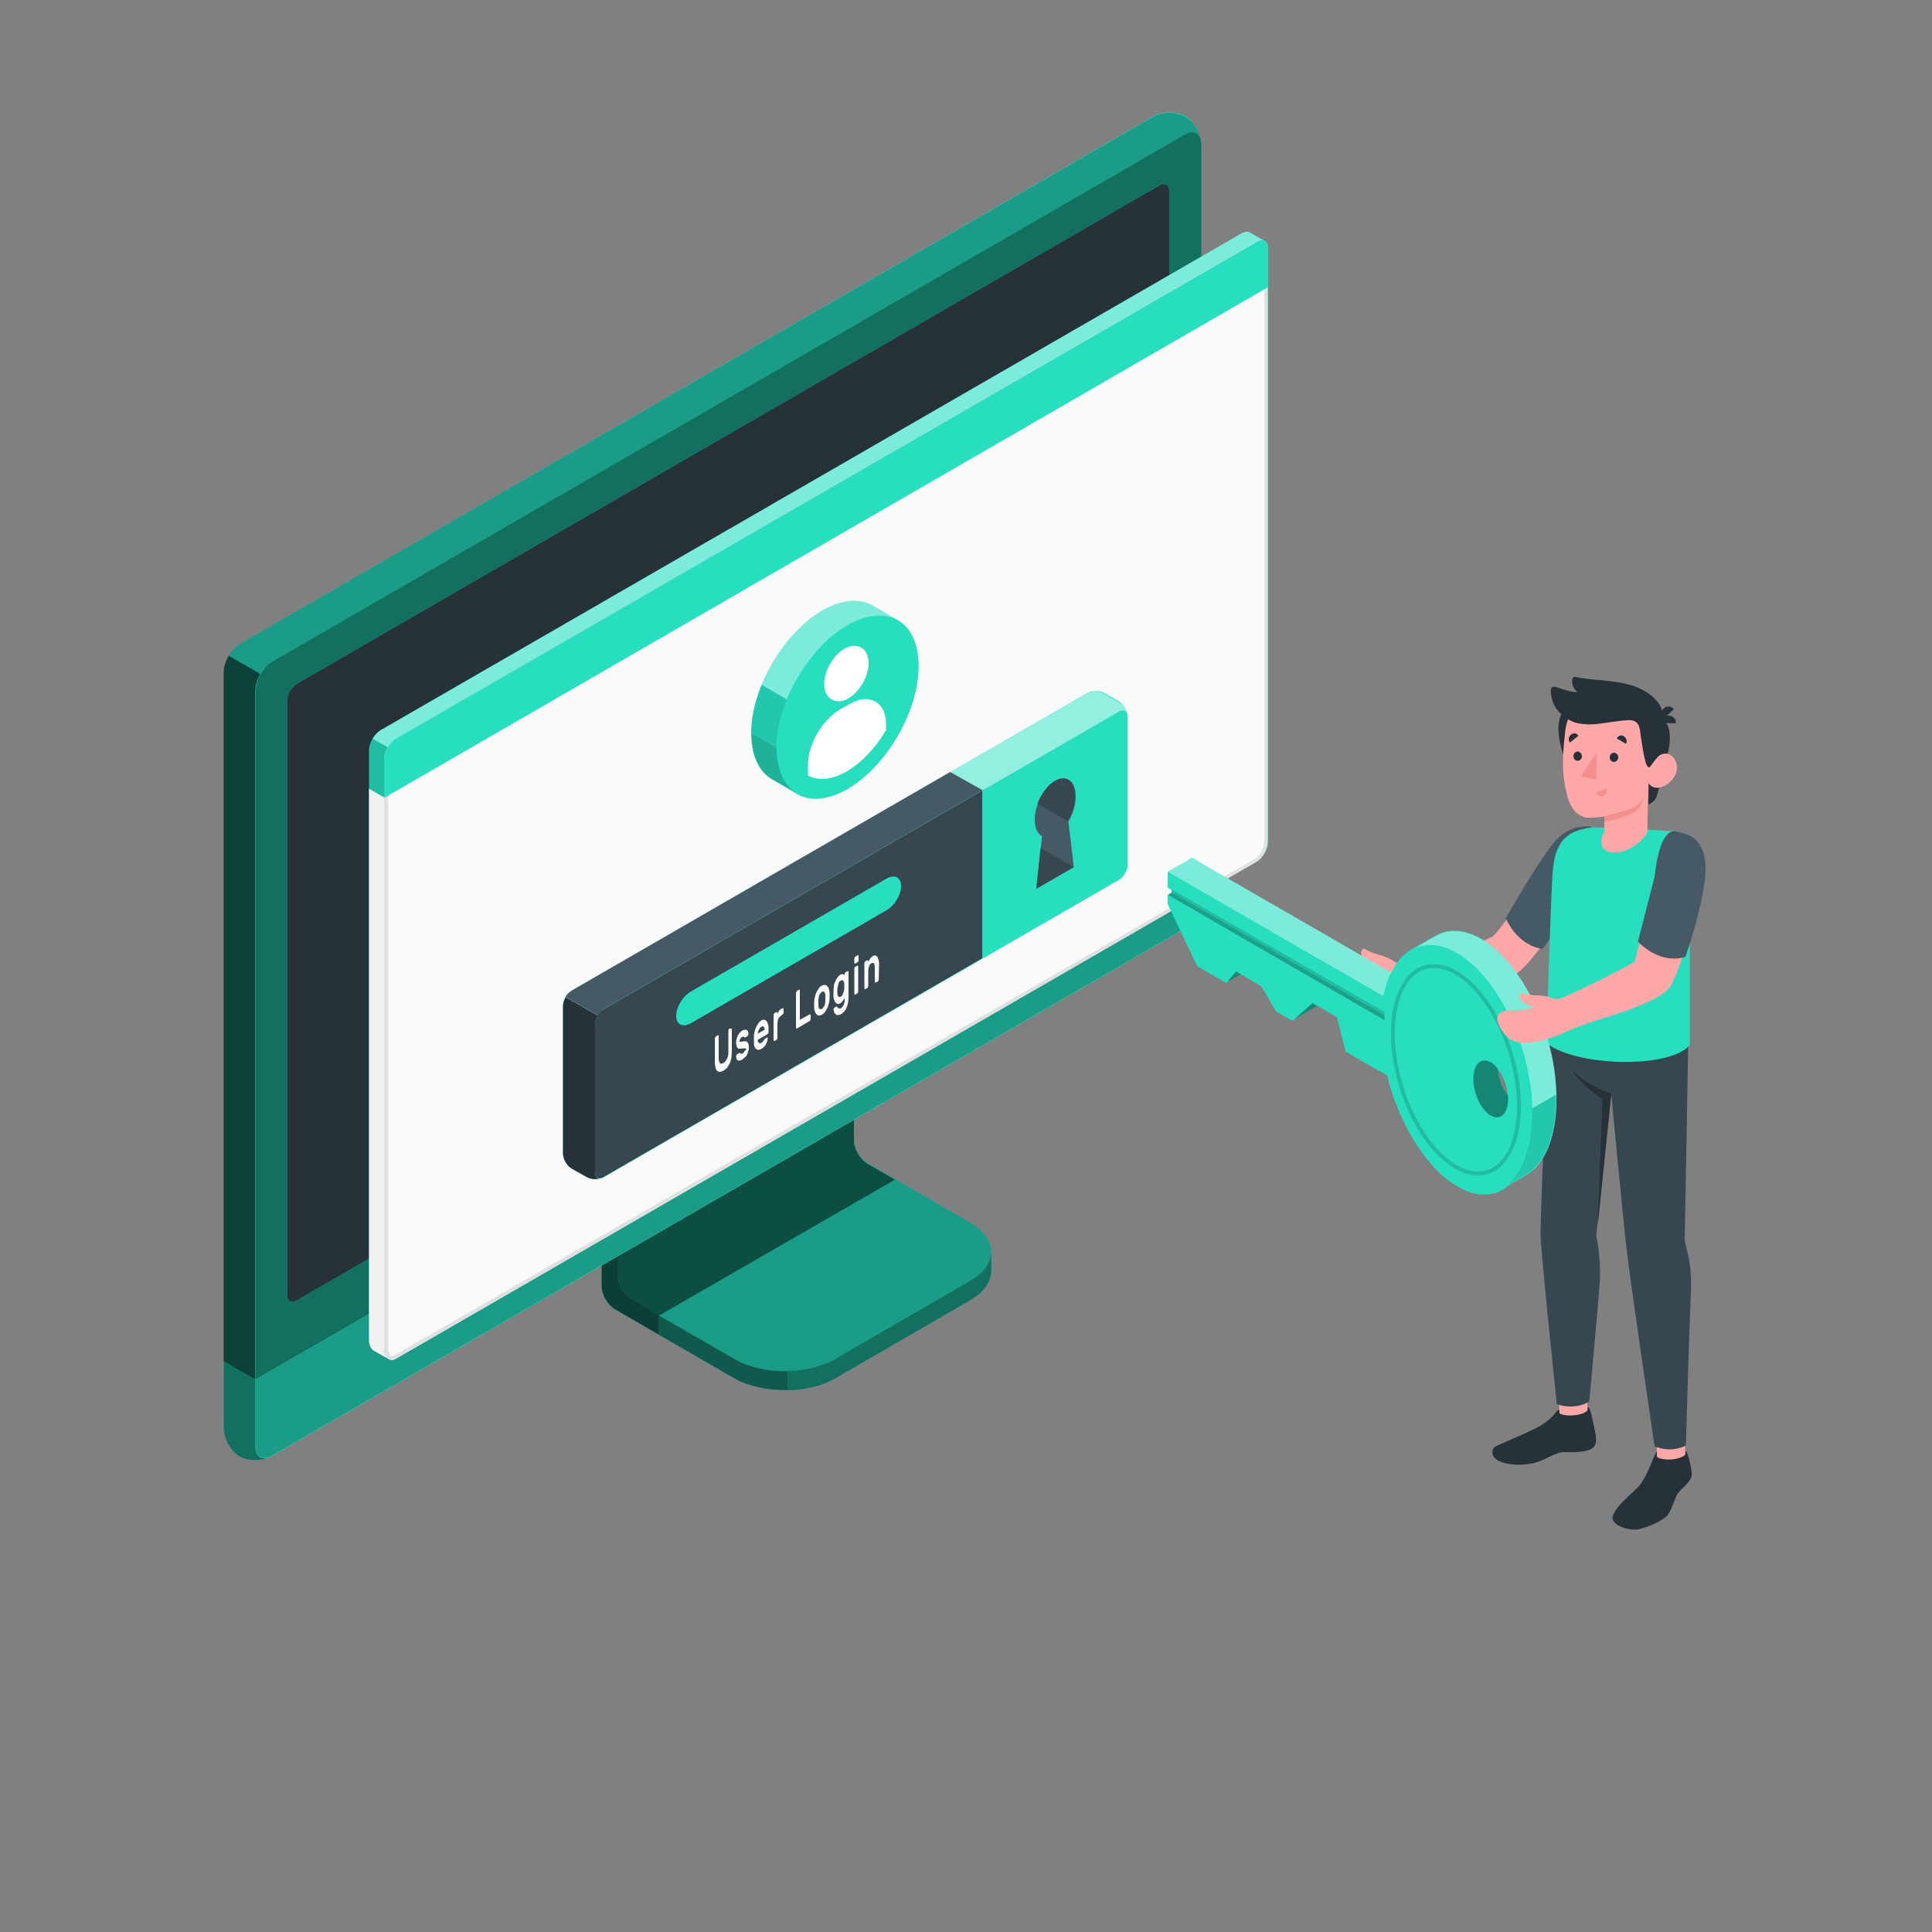 <?xml version="1.0" encoding="utf-8"?>
<!-- Generator: Adobe Illustrator 25.2.0, SVG Export Plug-In . SVG Version: 6.00 Build 0)  -->
<svg version="1.1" id="Layer_1" xmlns="http://www.w3.org/2000/svg" xmlns:xlink="http://www.w3.org/1999/xlink" x="0px" y="0px"
	 viewBox="0 0 500 500" style="enable-background:new 0 0 500 500;" xml:space="preserve">
<rect x="0" y="0" width="500" height="500" fill="#808080" stroke="none"/>
<style type="text/css">
	.st0{fill:#27DEBF;}
	.st1{opacity:0.6;}
	.st2{opacity:0.3;enable-background:new    ;}
	.st3{opacity:0.5;enable-background:new    ;}
	.st4{fill:#263238;}
	.st5{opacity:0.7;enable-background:new    ;}
	.st6{fill:#FAFAFA;}
	.st7{fill:#E0E0E0;}
	.st8{fill:#F0F0F0;}
	.st9{opacity:0.4;}
	.st10{fill:#FFFFFF;}
	.st11{opacity:0.15;enable-background:new    ;}
	.st12{opacity:0.5;fill:#FFFFFF;enable-background:new    ;}
	.st13{fill:#455A64;}
	.st14{fill:#37474F;}
	.st15{opacity:0.4;fill:#FFFFFF;enable-background:new    ;}
	.st16{opacity:0.2;enable-background:new    ;}
	.st17{opacity:0.1;enable-background:new    ;}
	.st18{fill:#FFA8A7;}
	.st19{fill:#F28F8F;}
	.st20{opacity:0.4;enable-background:new    ;}
	.st21{opacity:0.15;fill:none;stroke:#000000;stroke-width:1;stroke-miterlimit:10;enable-background:new    ;}
</style>
<g id="Device">
	<g id="Device_1_">
		<g id="XMLID_1341_">
			<g id="XMLID_1346_">
				<path id="XMLID_1347_" class="st0" d="M216.2,356.6l34.9-20.2c3.6-2.1,5.4-4.8,5.4-7.5s0-4.9,0-4.9l-36.3-20.4
					c-1.9-1.1-3.5-3.8-3.5-6v-43.1l-61,35.3v43.1c0,2.2,1.6,4.9,3.5,6l30.8,17.8C197.3,360.8,209,360.8,216.2,356.6z"/>
			</g>
			<g id="XMLID_1608_" class="st1">
				<path id="XMLID_1609_" d="M216.2,356.6l34.9-20.2c3.6-2.1,5.4-4.8,5.4-7.5s0-4.9,0-4.9l-36.3-20.4c-1.9-1.1-3.5-3.8-3.5-6v-43.1
					l-61,35.3v43.1c0,2.2,1.6,4.9,3.5,6l30.8,17.8C197.3,360.8,209,360.8,216.2,356.6z"/>
			</g>
			<path id="XMLID_1345_" class="st2" d="M170.4,340.5v4.8l-11.2-6.5c-1.9-1.1-3.5-3.8-3.5-6v-43.1l11.6-6.7c0.2,3,0.5,6,0.7,9
				l-8.1,4.7v33.6c0,2.2,1.6,4.9,3.5,6L170.4,340.5z"/>
			<path id="XMLID_1344_" class="st0" d="M160,330.4c0,2.2,1.6,4.9,3.5,6l26.6,15.3c7.2,4.2,18.9,4.2,26.1,0l34.9-20.2
				c7.2-4.2,7.2-10.9,0-15.1l-26.6-15.4c-1.9-1.1-3.5-3.8-3.5-6v-33.7l-61,35.3L160,330.4L160,330.4z"/>
			<path id="XMLID_1607_" class="st2" d="M160,330.4c0,2.2,1.6,4.9,3.5,6l26.6,15.3c7.2,4.2,18.9,4.2,26.1,0l34.9-20.2
				c7.2-4.2,7.2-10.9,0-15.1l-26.6-15.4c-1.9-1.1-3.5-3.8-3.5-6v-33.7l-61,35.3L160,330.4L160,330.4z"/>
			<path id="XMLID_1343_" class="st3" d="M231.6,305.3L231.6,305.3l-7.1-4.1c-1.9-1.1-3.5-3.8-3.5-6v-33.7l-61,35.3v33.7
				c0,2.2,1.6,4.9,3.5,6l7,4L231.6,305.3z"/>
			<path id="XMLID_1342_" class="st0" d="M256.5,324.1c0,0,0,2.1,0,4.9c0,2.7-1.8,5.4-5.4,7.5l-34.9,20.2c-3.4,2-7.9,3-12.4,3.1
				v-4.8c4.5-0.1,9-1.1,12.4-3.1l34.9-20.2C254.7,329.5,256.5,326.8,256.5,324.1z"/>
			<path id="XMLID_1610_" class="st3" d="M256.5,324.1c0,0,0,2.1,0,4.9c0,2.7-1.8,5.4-5.4,7.5l-34.9,20.2c-3.4,2-7.9,3-12.4,3.1
				v-4.8c4.5-0.1,9-1.1,12.4-3.1l34.9-20.2C254.7,329.5,256.5,326.8,256.5,324.1z"/>
		</g>
		<path id="XMLID_1340_" class="st0" d="M62,372.3c2.3,1.3,6,1.2,8.4-0.2c30-17.3,206-118.9,236-136.3c2.4-1.4,4.4-4.8,4.4-7.5V37.4
			c0-2.8-1.8-6.1-4.1-7.4s-6-1.2-8.4,0.2l-236,136.3c-2.4,1.4-4.3,4.8-4.3,7.5v190.9C58,367.7,59.8,371,62,372.3z"/>
		<path id="XMLID_1339_" class="st0" d="M70.5,372.1l236-136.3c2.4-1.4,4.4-4.8,4.4-7.5V37.4c0-2.8-2-3.9-4.4-2.5l-236,136.3
			c-2.4,1.4-4.3,4.8-4.3,7.5v190.9C66.1,372.4,68.1,373.5,70.5,372.1z"/>
		<path id="XMLID_1338_" class="st3" d="M70.5,372.1l236-136.3c2.4-1.4,4.4-4.8,4.4-7.5V37.4c0-2.8-2-3.9-4.4-2.5l-236,136.3
			c-2.4,1.4-4.3,4.8-4.3,7.5v190.9C66.1,372.4,68.1,373.5,70.5,372.1z"/>
		<path id="XMLID_1337_" class="st0" d="M69.8,377.1c-2.4,1.1-5.7,1-7.8-0.2c-2.3-1.3-4.1-4.6-4.1-7.4v-17.4l8.2,4.7v17.4
			C66.1,376.8,67.7,377.9,69.8,377.1z"/>
		<path id="XMLID_1606_" class="st3" d="M69.8,377.1c-2.4,1.1-5.7,1-7.8-0.2c-2.3-1.3-4.1-4.6-4.1-7.4v-17.4l8.2,4.7v17.4
			C66.1,376.8,67.7,377.9,69.8,377.1z"/>
		<path id="XMLID_1336_" class="st0" d="M66.1,356.9l0,17.4c0,2.8,1.9,3.9,4.3,2.5l236-136.3c2.4-1.4,4.4-4.8,4.4-7.5v-17.4
			L66.1,356.9z"/>
		<path id="XMLID_1335_" class="st2" d="M66.1,356.8v17.4c0,2.8,1.9,3.9,4.3,2.5l236-136.3c2.4-1.4,4.4-4.8,4.4-7.5v-17.4
			L66.1,356.8z"/>
		<path id="XMLID_1334_" class="st0" d="M74.3,335V181.4c0-1.7,1.2-3.7,2.6-4.5L300,48c1.4-0.8,2.6-0.2,2.6,1.5l0,153.7
			c0,1.7-1.2,3.7-2.6,4.5L76.9,336.5C75.4,337.4,74.3,336.7,74.3,335z"/>
		<path id="XMLID_1333_" class="st4" d="M74.3,335V181.4c0-1.7,1.2-3.7,2.6-4.5L300,48c1.4-0.8,2.6-0.2,2.6,1.5l0,153.7
			c0,1.7-1.2,3.7-2.6,4.5L76.9,336.5C75.4,337.4,74.3,336.7,74.3,335z"/>
		<path id="XMLID_1332_" class="st0" d="M188.4,291.7c-2.3,1.3-4.1,4.5-4.1,7.1c0,2.6,1.8,3.7,4.1,2.4c2.3-1.3,4.1-4.5,4.1-7.1
			C192.5,291.5,190.7,290.4,188.4,291.7z"/>
		<path id="XMLID_1331_" class="st5" d="M67.4,174.4c-0.8,1.4-1.3,2.9-1.3,4.3v178.2l-8.2-4.7V174c0-1.4,0.5-2.9,1.3-4.3L67.4,174.4
			z"/>
		<path id="XMLID_1544_" class="st2" d="M310.8,36.7c-0.3-2.2-2.1-3-4.3-1.8l-236,136.3c-1.2,0.7-2.3,1.9-3.1,3.2l-8.2-4.7
			c0.8-1.4,1.9-2.5,3.1-3.2l236-136.2c2.4-1.4,6.2-1.5,8.4-0.1C308.8,31.2,310.5,34.1,310.8,36.7z"/>
	</g>
</g>
<g id="Window_1_">
	<g id="Window">
		<g id="Window_2_">
			<g id="Window_3_">
				<g id="XMLID_1920_">
					<path class="st0" d="M323.5,60.2c-0.6-0.3-1.3-0.3-2.2,0.2L98.6,188.9c-1.7,1-3.1,3.3-3.1,5.3v152.7c0,1.2,0.5,2.2,1.3,2.6
						c0.5,0.3,3.1,1.8,3.9,2.2c0.5,0.3,1.1,0.3,1.8-0.1l222.7-128.6c1.7-1,3-3.3,3-5.3V64.3c0-1-0.4-1.7-0.9-2
						C326.7,62,324,60.5,323.5,60.2z"/>
				</g>
				<g id="XMLID_1917_">
					<g id="XMLID_1919_">
						<path class="st6" d="M101.5,351.5c-0.8,0-1.5-1-1.5-2.3V196.4c0-1.8,1.3-4,2.8-4.8L325.4,63c0.4-0.2,0.8-0.3,1.1-0.3
							c0.7,0,1.2,0.6,1.2,1.7v153.5c0,1.8-1.3,4-2.8,4.8L102.2,351.3C102,351.4,101.7,351.5,101.5,351.5z"/>
						<path class="st7" d="M326.5,63.2L326.5,63.2c0.6,0,0.7,0.7,0.7,1.2v153.5c0,1.6-1.2,3.6-2.5,4.4L102,350.8
							c-0.2,0.1-0.4,0.2-0.5,0.2c-0.6,0-1-0.9-1-1.8V196.4c0-1.6,1.2-3.6,2.6-4.4L325.7,63.4C326.1,63.2,326.4,63.2,326.5,63.2
							 M326.5,62.2c-0.4,0-0.9,0.1-1.4,0.4L102.5,191.2c-1.7,1-3.1,3.3-3.1,5.3v152.7c0,1.5,0.8,2.8,2,2.8c0.3,0,0.7-0.1,1-0.3
							l222.7-128.6c1.7-1,3-3.3,3-5.3V64.3C328.2,63,327.5,62.2,326.5,62.2L326.5,62.2z"/>
					</g>
					<path id="XMLID_1918_" class="st8" d="M96.8,349.6c0.3,0.2,2.7,1.5,3.7,2.1c-0.7-0.5-1.1-1.4-1.1-2.6V206.4l-3.9-2.3V347
						C95.5,348.1,96.1,349.2,96.8,349.6z"/>
				</g>
				<g id="XMLID_1913_">
					<path id="XMLID_1916_" class="st0" d="M328.2,64.3c0-1.9-1.4-2.7-3-1.7L102.5,191.2c-1.7,1-3.1,3.3-3.1,5.3v10L328.2,74.3V64.3
						z"/>
					<g id="XMLID_1915_" class="st9">
						<path class="st10" d="M325.2,62.6L102.5,191.1c-0.8,0.5-1.6,1.3-2.2,2.3l-3.9-2.2c0.6-0.9,1.3-1.8,2.1-2.2L321.3,60.4
							c0.9-0.5,1.6-0.5,2.2-0.2c0.5,0.3,3.1,1.8,3.7,2.1C326.7,62,326,62.1,325.2,62.6z"/>
					</g>
					<path id="XMLID_1914_" class="st11" d="M95.5,204.1v-9.9c0-1,0.4-2.1,0.9-3.1l3.9,2.2c-0.6,1-0.9,2-0.9,3v10L95.5,204.1z"/>
				</g>
			</g>
		</g>
		<g id="XMLID_985_">
			<g id="XMLID_639_">
				<path id="XMLID_645_" class="st0" d="M281.3,179.4l-133.4,77c-1.2,0.7-2.2,2.4-2.2,3.9v38.2c0,1.4,1,3.1,2.2,3.9l3.9,2.2
					c1.2,0.7,3.2,0.7,4.4,0l133.4-77c1.2-0.7,2.2-2.4,2.2-3.9l0-38.3c0-1.4-1-3.1-2.2-3.9l-3.9-2.2
					C284.5,178.7,282.5,178.7,281.3,179.4z"/>
				<path id="XMLID_717_" class="st12" d="M291.8,185.1c-0.1-1.1-1.1-1.6-2.2-0.9l-133.4,77c-0.6,0.4-1.2,1-1.6,1.7l-8.4-4.8
					c0.4-0.7,1-1.3,1.6-1.6l133.4-77c1.2-0.7,3.2-0.7,4.5,0l3.9,2.2C290.7,182.3,291.7,183.8,291.8,185.1z"/>
				<path id="XMLID_730_" class="st4" d="M155.9,304.8c-1.2,0.5-3,0.5-4.1-0.2l-3.9-2.2c-1.2-0.7-2.2-2.4-2.2-3.9v-38.2
					c0-0.7,0.3-1.5,0.7-2.2l8.4,4.8c-0.4,0.7-0.7,1.5-0.7,2.2v38.2C154,304.6,154.8,305.2,155.9,304.8z"/>
				<path id="XMLID_644_" class="st0" d="M156.2,261.2l133.4-77c1.2-0.7,2.2-0.1,2.2,1.3l0,38.3c0,1.4-1,3.1-2.2,3.9l-133.4,77
					c-1.2,0.7-2.2,0.1-2.2-1.3v-38.2C154,263.7,155,261.9,156.2,261.2z"/>
				<path id="XMLID_647_" class="st13" d="M245.9,199.8l-98,56.6c-0.6,0.4-1.2,1-1.6,1.6l8.4,4.8c0.4-0.7,1-1.3,1.6-1.7l98-56.6
					L245.9,199.8z"/>
				<path id="XMLID_652_" class="st14" d="M254.2,204.6l-98,56.6c-1.2,0.7-2.2,2.4-2.2,3.9v38.2c0,1.4,1,2,2.2,1.3l98-56.6V204.6z"
					/>
			</g>
			<g id="XMLID_640_">
				<path id="XMLID_1663_" class="st0" d="M178.8,256.6l50.6-29.2c2.1-1.2,3.8-0.4,3.8,1.9s-1.7,5.1-3.8,6.3l-50.6,29.2
					c-2.1,1.2-3.8,0.4-3.8-1.9C175,260.6,176.7,257.8,178.8,256.6z"/>
			</g>
			<g id="XMLID_646_">
				<path id="XMLID_986_" class="st6" d="M189.2,266.2c0.1,0,0.1,0,0.1,0s0.1,0.1,0.1,0.2v5.7c0,0.6-0.1,1.1-0.1,1.6
					c-0.1,0.5-0.2,1-0.4,1.4s-0.4,0.8-0.7,1.2c-0.3,0.3-0.6,0.6-1,0.8c-0.4,0.2-0.7,0.3-1,0.3c-0.3,0-0.5-0.1-0.7-0.4
					c-0.2-0.2-0.3-0.5-0.4-1s-0.1-0.9-0.1-1.5v-5.7c0-0.1,0-0.2,0.1-0.3c0-0.1,0.1-0.2,0.1-0.2l0.6-0.4c0.1,0,0.1,0,0.1,0
					c0,0,0.1,0.1,0.1,0.2v5.6c0,0.4,0,0.7,0.1,0.9c0.1,0.2,0.1,0.4,0.2,0.5s0.2,0.2,0.4,0.2c0.1,0,0.3-0.1,0.5-0.2s0.3-0.2,0.5-0.4
					c0.1-0.2,0.3-0.4,0.4-0.6s0.2-0.5,0.3-0.8s0.1-0.6,0.1-1v-5.6c0-0.1,0-0.2,0.1-0.3c0-0.1,0.1-0.2,0.1-0.2L189.2,266.2z"/>
				<path id="XMLID_988_" class="st6" d="M193.1,271.6c0-0.1,0-0.2-0.1-0.2c0,0-0.1-0.1-0.2-0.1s-0.2,0-0.4,0s-0.3,0.1-0.6,0.1
					c-0.2,0-0.4,0-0.6,0c-0.1,0-0.3-0.1-0.4-0.3c-0.1-0.1-0.1-0.3-0.2-0.5c0-0.2-0.1-0.5-0.1-0.7s0-0.6,0.1-0.9s0.2-0.6,0.3-0.9
					c0.1-0.3,0.3-0.5,0.5-0.8c0.2-0.2,0.4-0.4,0.7-0.6c0.3-0.1,0.5-0.2,0.7-0.2c0.2,0,0.4,0,0.5,0.1s0.3,0.2,0.3,0.4
					c0.1,0.2,0.1,0.4,0.1,0.6c0,0.1,0,0.2-0.1,0.3s-0.1,0.2-0.1,0.2l-0.6,0.4c-0.1,0-0.1,0-0.2,0c0,0-0.1-0.1-0.1-0.1
					s-0.1-0.1-0.2-0.1c-0.1,0-0.2,0-0.4,0.1s-0.3,0.2-0.4,0.4c-0.1,0.1-0.2,0.3-0.2,0.5c0,0.1,0,0.2,0,0.2c0,0,0.1,0.1,0.2,0.1
					s0.2,0,0.3,0c0.1,0,0.3-0.1,0.6-0.1c0.5-0.1,0.8,0,1,0.3c0.2,0.3,0.3,0.7,0.3,1.2c0,0.3,0,0.6-0.1,0.9s-0.2,0.6-0.3,0.9
					s-0.3,0.6-0.6,0.8s-0.5,0.5-0.7,0.6c-0.3,0.2-0.5,0.2-0.7,0.3c-0.2,0-0.4,0-0.5-0.1c-0.1-0.1-0.3-0.2-0.3-0.4s-0.1-0.4-0.1-0.6
					c0-0.1,0-0.2,0.1-0.3c0-0.1,0.1-0.2,0.1-0.2l0.6-0.4c0.1,0,0.1,0,0.2,0c0,0,0.1,0.1,0.1,0.1s0.1,0.1,0.2,0.1
					c0.1,0,0.2,0,0.4-0.1c0.1,0,0.2-0.1,0.2-0.2s0.2-0.1,0.2-0.2c0.1-0.1,0.1-0.2,0.2-0.3C193.1,271.8,193.1,271.7,193.1,271.6z"/>
				<path id="XMLID_990_" class="st6" d="M195.1,268.9c0-0.5,0-1,0.1-1.5c0.1-0.5,0.2-1,0.4-1.4c0.2-0.4,0.4-0.8,0.6-1.1
					s0.5-0.6,0.8-0.8s0.6-0.2,0.8-0.2c0.2,0,0.4,0.2,0.6,0.4c0.2,0.2,0.3,0.5,0.4,0.9s0.1,0.8,0.1,1.3v0.6c0,0.1,0,0.2-0.1,0.3
					c0,0.1-0.1,0.2-0.1,0.2l-2.6,1.5c0,0.2,0,0.4,0.1,0.5c0.1,0.1,0.1,0.2,0.2,0.3c0.1,0.1,0.2,0.1,0.3,0.1s0.2,0,0.3-0.1
					c0.2-0.1,0.3-0.2,0.4-0.3c0.1-0.1,0.2-0.2,0.3-0.4c0.1-0.1,0.1-0.2,0.1-0.2c0,0,0.1-0.1,0.1-0.1l0.6-0.4c0.1,0,0.1,0,0.1,0
					s0.1,0.1,0.1,0.2c0,0.1-0.1,0.3-0.1,0.6c-0.1,0.3-0.2,0.5-0.3,0.8s-0.3,0.6-0.6,0.8c-0.2,0.3-0.5,0.5-0.8,0.6
					c-0.3,0.2-0.6,0.2-0.8,0.2c-0.2,0-0.4-0.2-0.6-0.4c-0.2-0.2-0.3-0.6-0.4-1C195.2,269.9,195.1,269.5,195.1,268.9z M197.1,265.7
					c-0.1,0.1-0.3,0.2-0.4,0.3c-0.1,0.1-0.2,0.3-0.3,0.5c-0.1,0.2-0.1,0.3-0.2,0.5c0,0.2-0.1,0.3-0.1,0.5l1.8-1c0-0.1,0-0.3-0.1-0.4
					c0-0.1-0.1-0.3-0.1-0.3c-0.1-0.1-0.1-0.1-0.3-0.2C197.4,265.6,197.2,265.6,197.1,265.7z"/>
				<path id="XMLID_1008_" class="st6" d="M202.1,262.9c-0.3,0.2-0.5,0.4-0.7,0.8c-0.1,0.3-0.2,0.8-0.2,1.3v3.6c0,0.1,0,0.2-0.1,0.3
					c0,0.1-0.1,0.2-0.1,0.2l-0.6,0.3c-0.1,0-0.1,0-0.1,0s-0.1-0.1-0.1-0.2v-6.5c0-0.1,0-0.2,0.1-0.3c0-0.1,0.1-0.2,0.1-0.2l0.6-0.3
					c0.1,0,0.1,0,0.1,0c0,0,0.1,0.1,0.1,0.2v0.3c0.1-0.3,0.3-0.6,0.4-0.8c0.1-0.2,0.4-0.4,0.6-0.5l0.4-0.2c0.1,0,0.1,0,0.1,0
					s0.1,0.1,0.1,0.2v0.9c0,0.1,0,0.2-0.1,0.3c0,0.1-0.1,0.2-0.1,0.2L202.1,262.9z"/>
				<path id="XMLID_1013_" class="st6" d="M209.6,262.5c0.1,0,0.1,0,0.1,0s0.1,0.1,0.1,0.2v1c0,0.1,0,0.2-0.1,0.3
					c0,0.1-0.1,0.2-0.1,0.2l-3.4,2c-0.1,0-0.1,0-0.1,0s-0.1-0.1-0.1-0.2v-9c0-0.1,0-0.2,0.1-0.3c0-0.1,0.1-0.2,0.1-0.2l0.6-0.4
					c0.1,0,0.1,0,0.1,0s0.1,0.1,0.1,0.2v7.6L209.6,262.5z"/>
				<path id="XMLID_1017_" class="st6" d="M212.7,255.1c0.3-0.2,0.6-0.2,0.8-0.2c0.2,0,0.4,0.1,0.6,0.3c0.2,0.2,0.3,0.4,0.4,0.7
					c0.1,0.3,0.2,0.7,0.2,1.1c0,0.1,0,0.2,0,0.3c0,0.1,0,0.3,0,0.4s0,0.3,0,0.4s0,0.2,0,0.3c0,0.4-0.1,0.9-0.2,1.3
					c-0.1,0.4-0.2,0.8-0.4,1.2c-0.2,0.4-0.4,0.7-0.6,1c-0.2,0.3-0.5,0.5-0.8,0.7s-0.6,0.2-0.8,0.2c-0.2,0-0.4-0.1-0.6-0.3
					c-0.2-0.2-0.3-0.4-0.4-0.7c-0.1-0.3-0.2-0.7-0.2-1.1c0-0.1,0-0.2,0-0.3c0-0.1,0-0.3,0-0.4s0-0.3,0-0.4s0-0.2,0-0.3
					c0-0.4,0.1-0.9,0.2-1.3c0.1-0.4,0.2-0.8,0.4-1.2s0.4-0.7,0.6-1C212.1,255.4,212.4,255.2,212.7,255.1z M213.6,257.6
					c0-0.3-0.1-0.5-0.1-0.6c-0.1-0.1-0.1-0.3-0.2-0.3s-0.2-0.1-0.3-0.1c-0.1,0-0.2,0.1-0.3,0.1s-0.2,0.1-0.3,0.3
					c-0.1,0.1-0.2,0.2-0.3,0.4c-0.1,0.2-0.2,0.4-0.2,0.6s-0.1,0.5-0.1,0.8c0,0.1,0,0.2,0,0.3c0,0.1,0,0.2,0,0.4s0,0.2,0,0.4
					c0,0.1,0,0.2,0,0.3c0,0.3,0.1,0.5,0.1,0.6s0.1,0.3,0.2,0.3s0.2,0.1,0.3,0.1c0.1,0,0.2-0.1,0.3-0.1s0.2-0.1,0.3-0.3
					c0.1-0.1,0.2-0.2,0.3-0.4c0.1-0.2,0.2-0.4,0.2-0.6s0.1-0.5,0.1-0.8c0-0.1,0-0.2,0-0.3s0-0.2,0-0.4c0-0.1,0-0.2,0-0.4
					C213.6,257.8,213.6,257.7,213.6,257.6z"/>
				<path id="XMLID_1020_" class="st6" d="M217.7,260.9c0.1-0.1,0.2-0.2,0.3-0.3c0.1-0.1,0.2-0.3,0.3-0.5s0.2-0.4,0.2-0.6
					c0.1-0.2,0.1-0.5,0.1-0.8v-0.5c0,0.1-0.1,0.2-0.2,0.4c-0.1,0.1-0.1,0.3-0.3,0.4c-0.1,0.1-0.2,0.3-0.3,0.4
					c-0.1,0.1-0.3,0.2-0.4,0.3c-0.3,0.1-0.5,0.2-0.7,0.1s-0.4-0.2-0.5-0.4s-0.3-0.5-0.4-0.8c-0.1-0.3-0.1-0.7-0.1-1.1
					c0-0.1,0-0.3,0-0.5c0-0.2,0-0.4,0-0.5c0-0.4,0.1-0.9,0.1-1.3s0.2-0.9,0.4-1.2c0.1-0.4,0.3-0.7,0.5-1c0.2-0.3,0.4-0.5,0.7-0.7
					c0.2-0.1,0.3-0.1,0.4-0.2c0.1,0,0.2,0,0.3,0c0.1,0,0.2,0.1,0.3,0.1s0.1,0.1,0.2,0.2v-0.3c0-0.1,0-0.2,0.1-0.3s0.1-0.2,0.1-0.2
					l0.6-0.3c0.1,0,0.1,0,0.1,0s0.1,0.1,0.1,0.2v6.5c0,1.1-0.2,2.1-0.5,2.8s-0.8,1.3-1.5,1.7c-0.3,0.1-0.5,0.2-0.7,0.2
					c-0.2,0-0.4,0-0.6-0.2c-0.2-0.1-0.3-0.3-0.4-0.5c-0.1-0.2-0.1-0.5-0.2-0.7c0-0.1,0-0.2,0.1-0.3c0-0.1,0.1-0.2,0.1-0.2l0.5-0.3
					c0.1,0,0.1,0,0.2,0c0.1,0.1,0.1,0.1,0.1,0.2c0.1,0.1,0.2,0.2,0.3,0.2C217.3,261.1,217.4,261,217.7,260.9z M216.7,256
					c0,0.3,0,0.5,0,0.8c0,0.6,0.1,1,0.3,1.1c0.2,0.2,0.4,0.2,0.6,0c0.3-0.1,0.5-0.4,0.6-0.8s0.3-0.8,0.3-1.3c0-0.1,0-0.3,0-0.5
					c0-0.2,0-0.4,0-0.5c0-0.5-0.1-0.8-0.3-1c-0.2-0.2-0.4-0.2-0.6,0c-0.3,0.1-0.5,0.4-0.6,0.8C216.9,254.9,216.8,255.4,216.7,256z"
					/>
				<path id="XMLID_1023_" class="st6" d="M222,247.2c0.1,0,0.1,0,0.1,0s0.1,0.1,0.1,0.2v1.1c0,0.1,0,0.2-0.1,0.3S222,249,222,249
					l-0.7,0.4c-0.1,0-0.1,0-0.1,0s-0.1-0.1-0.1-0.2v-1.1c0-0.1,0-0.2,0.1-0.3s0.1-0.2,0.1-0.2L222,247.2z M222.1,256.6
					c0,0.1,0,0.2-0.1,0.3c0,0.1-0.1,0.2-0.1,0.2l-0.6,0.3c-0.1,0-0.1,0-0.1,0s-0.1-0.1-0.1-0.2v-6.5c0-0.1,0-0.2,0.1-0.3
					s0.1-0.2,0.1-0.2l0.6-0.3c0.1,0,0.1,0,0.1,0s0.1,0.1,0.1,0.2V256.6z"/>
				<path id="XMLID_1026_" class="st6" d="M227.4,253.5c0,0.1,0,0.2-0.1,0.3s-0.1,0.2-0.1,0.2l-0.6,0.3c-0.1,0-0.1,0-0.1,0
					s-0.1-0.1-0.1-0.2v-3.5c0-0.6-0.1-1-0.2-1.2s-0.4-0.3-0.7-0.1c-0.3,0.2-0.5,0.4-0.6,0.9c-0.2,0.4-0.2,0.9-0.2,1.5v3.5
					c0,0.1,0,0.2-0.1,0.3s-0.1,0.2-0.1,0.2l-0.6,0.3c-0.1,0-0.1,0-0.1,0s-0.1-0.1-0.1-0.2v-6.5c0-0.1,0-0.2,0.1-0.3s0.1-0.2,0.1-0.2
					l0.6-0.3c0.1,0,0.1,0,0.1,0c0,0.1,0.1,0.1,0.1,0.2v0.3c0.1-0.3,0.3-0.6,0.5-0.9c0.2-0.3,0.4-0.5,0.6-0.6
					c0.3-0.2,0.6-0.3,0.8-0.2c0.2,0.1,0.4,0.2,0.5,0.4c0.1,0.2,0.2,0.5,0.3,0.9c0.1,0.4,0.1,0.8,0.1,1.2L227.4,253.5L227.4,253.5z"
					/>
			</g>
			<g id="XMLID_641_">
				<path id="XMLID_716_" class="st13" d="M277.9,224.4l-9.7,5.6l1.5-13.6c-1.2-0.6-1.9-2.1-1.9-4.3c0-3.9,2.4-8.4,5.3-10
					c2.9-1.7,5.3,0.1,5.3,4c0,2.2-0.7,4.5-1.9,6.5L277.9,224.4z"/>
				<polygon id="XMLID_715_" class="st14" points="277.9,224.4 269.3,219.5 268.2,230 				"/>
				<path id="XMLID_643_" class="st14" d="M273,202.1c-1.9,1.1-3.6,3.4-4.5,5.9l7.8,4.5l0,0c1.2-2,1.9-4.3,1.9-6.5
					C278.3,202.1,275.9,200.4,273,202.1z"/>
			</g>
		</g>
		<g id="XMLID_979_">
			<g id="XMLID_1560_">
				<g id="XMLID_1570_">
					<path id="XMLID_2351_" class="st0" d="M225.8,156.7c-3.3-1.9-7.9-1.6-13,1.3c-10.1,5.9-18.4,20.1-18.4,31.8
						c0,5.9,2.1,10,5.4,11.9c0.9,0.5,5.6,3.2,6.5,3.8c3.3,1.9,7.9,1.6,13-1.3c10.1-5.9,18.4-20.1,18.4-31.8c0-5.9-2.1-10-5.4-11.9"
						/>
					<path id="XMLID_2399_" class="st0" d="M219.3,161.8c-10.1,5.9-18.4,20.1-18.4,31.8s8.2,16.4,18.4,10.6
						c10.1-5.9,18.4-20.1,18.4-31.8C237.7,160.6,229.4,155.9,219.3,161.8z"/>
					<path id="XMLID_999_" class="st0" d="M229.4,187.7v1.3c-2.6,4.5-6.2,8.4-10.1,10.6c-3.9,2.3-7.5,2.5-10.1,1.1V198
						c0-5.4,3.6-11.6,8.3-14.3l2.7-1.5c2.4-1.4,4.7-1.5,6.5-0.5C228.4,182.7,229.4,184.9,229.4,187.7z"/>
					<path id="XMLID_1014_" class="st15" d="M225.8,156.7l6.5,3.8c-3.3-1.9-7.9-1.6-13,1.3c-6.6,3.8-12.4,11.3-15.7,19.2l-6.5-3.8
						c3.2-8,9-15.4,15.7-19.2C217.9,155.1,222.5,154.8,225.8,156.7z"/>
					<path id="XMLID_1016_" class="st16" d="M206.1,205.3c-1.1-0.7-5.4-3.1-6.2-3.6c-3.3-1.9-5.4-6-5.4-11.9l6.5,3.8
						C201,199.3,202.9,203.3,206.1,205.3z"/>
					<path id="XMLID_995_" class="st17" d="M197.1,177.2l6.5,3.8c-1.7,4.2-2.7,8.5-2.7,12.6l0,0l-6.5-3.8
						C194.4,185.7,195.4,181.4,197.1,177.2z"/>
				</g>
			</g>
			<g id="XMLID_738_">
				<g id="XMLID_980_">
					<path id="XMLID_983_" class="st10" d="M217,181.5c-0.6,0-1.2-0.1-1.8-0.5c-1.2-0.7-1.9-2.1-1.9-4c0-3.4,2.3-7.4,5.2-9.1l0,0
						c1.6-0.9,3.2-1,4.4-0.3c1.2,0.7,1.9,2.1,1.9,4c0,3.4-2.3,7.4-5.2,9.1C218.7,181.3,217.8,181.5,217,181.5z"/>
				</g>
				<g id="XMLID_764_">
					<path id="XMLID_765_" class="st10" d="M226.6,181.6c-1.8-1-4.1-0.9-6.5,0.5l-2.7,1.5c-4.6,2.7-8.3,9-8.3,14.3v2.8
						c2.6,1.4,6.2,1.2,10.1-1.1c3.9-2.3,7.5-6.2,10.1-10.6v-1.3C229.4,184.9,228.4,182.7,226.6,181.6z"/>
				</g>
			</g>
		</g>
	</g>
</g>
<g id="Character">
	<g id="Character_3_">
		<g id="XMLID_729_">
			<g id="XMLID_1087_">
				<path id="XMLID_1144_" class="st18" d="M397.4,226.2c-4.2,7.1-8.2,13.3-11.1,16.2c-5.4,2.5-18,6.4-23,7
					c-0.9,0.1-1.8-0.1-2.5-0.6c-2-1.3-3.5-1.5-5.5-2.2c-1.6-0.6-2.3-1.3-2.6-1c-0.4,0.4-0.8,1.4,0.2,2.6c0.5,0.6,1.4,1.2,2.5,1.9
					c0,0-3.5,0.9-6.7,0.1c-4.3-1.1-6.3,0.9-3.4,5.6c1,1.7,5.1,4.3,13.4,3.6c2.4-0.2,5.8-0.4,8.8-1c8-1.7,16.8-3.3,22.2-5
					c1.4-0.4,3.8-2,5.3-3.7c9.1-10.4,12.2-17.8,16.2-24.6l-0.4-11C404.3,214,400.9,220.3,397.4,226.2z"/>
				<path id="XMLID_1143_" class="st13" d="M411.9,214c0,0-5.6-1.2-9.9,4.2c-4.5,5.7-12.3,19.4-12.3,19.4s2.6,6.9,9.5,8l11.1-15.1
					C410.4,230.5,415.7,220.1,411.9,214z"/>
				<g id="XMLID_1136_">
					<rect id="XMLID_1142_" x="428.8" y="367.5" class="st18" width="7.3" height="13"/>
					<polygon id="XMLID_1141_" class="st18" points="410.8,366.8 403.6,367.1 403.2,353.4 410.8,353.1 					"/>
					<path id="XMLID_1140_" class="st14" d="M437.1,255.4c0,7.2-1.1,65.4-1.1,65.4c0.2,2.1,2,5.9,1.6,13.9
						c-0.5,10.9-1.3,39.4-1.3,39.4s-3.5,2.1-8.1,0.2c0,0-5.9-40-7.2-50.7c-1.1-9.4-4-40.5-4-40.5l-3.9,36.7c0,0,1.3,5.6,0.9,12
						c-0.3,5-2.7,30.9-2.7,30.9s-3.4,2.4-8.4,0.7c0,0-4.1-39-4.2-43.6c-0.1-5.2,2.4-64.4,2.4-64.4L437.1,255.4z"/>
					<path id="XMLID_1139_" class="st4" d="M428.8,376.8v-1.1c-0.7,0.3-2.3,6.7-5.2,9.5c-2.3,2.2-5.4,4.7-6.2,7.1
						c-0.8,2.5,4.4,3.9,6.5,3.5c2.5-0.5,6.8-2.3,7.9-4c1.1-1.7,1.6-4.2,2.5-5.4s2.9-2.6,3.4-4.1c0.3-0.8,0-2.5-0.4-4
						c-0.3-1.3-0.7-2.8-1.1-2.7c0,0.2,0,0.8,0,0.8c-0.5,0.6-2,1.2-3.6,1.3C431.3,377.8,428.8,377.6,428.8,376.8z"/>
					<path id="XMLID_1138_" class="st4" d="M403.5,364.8c-0.4,0-0.7,0.6-1.5,1.5c-1,1.1-2.6,2.4-4.3,3.2c-2.7,1.4-8,3.6-10.4,4.7
						c-1.5,0.7-1.4,2.6,0.1,3.6s5.3,1.8,9.8,0.8c2.4-0.6,5.6-2.9,7.6-2.8s5.8,0.1,7.3-1c1.5-1.1,0.9-3.3,0.5-5.3
						c-0.5-2.1-1-5.5-1.7-5.3v0.7c-0.9,1.4-5.4,1.9-7.3,0.9L403.5,364.8z"/>
					<path id="XMLID_1137_" class="st4" d="M417,283c0,0-5.8-1.7-10.1-6c0,0,2,3.8,7.8,7.4l-1.2,32.8L417,283z"/>
				</g>
				<g id="XMLID_1122_">
					<path id="XMLID_1124_" class="st0" d="M433,215.1c0,0,6,1.4,5.6,12.2l-1.3,17.3l0,25.9c-5.3,6.1-29,5.6-37.1-0.5
						c0,0,0.9-30.6,1.5-42.4c0.4-8.4,2.3-12.6,10.6-13.5l10.1,0.4L433,215.1z"/>
				</g>
				<g id="XMLID_1094_">
					<path id="XMLID_1116_" class="st4" d="M425.4,192.5c0,6.2-4.8,11.3-10.8,11.3s-9.5-5.2-10.8-11.3c-2.4-11.1,4.8-11.3,10.8-11.3
						C420.5,181.3,425.4,186.3,425.4,192.5z"/>
					<g id="XMLID_1102_">
						<path id="XMLID_1115_" class="st4" d="M430.9,197.1c0,0-1.7,8.1-2.3,9.4c-0.7,1.3-2,1.7-2,1.7l0.1-5.7L430.9,197.1z"/>
						<path id="XMLID_1108_" class="st4" d="M428.8,185.5c0,0,1.2-0.3,2.5,1.7c1.1,1.7,1.3,5.5-0.4,10l-3.1,0.4L428.8,185.5z"/>
						<path id="XMLID_1330_" class="st4" d="M429.9,187.1l3.8,0.1c0.1-1.1-0.7-2-1.8-2C431,185.1,430,186,429.9,187.1z"/>
						<path id="XMLID_1286_" class="st4" d="M430.4,186.2l2.8-2.7c-0.7-0.8-1.9-0.9-2.7-0.1C429.8,184.1,429.7,185.4,430.4,186.2z"
							/>
						<path id="XMLID_1107_" class="st18" d="M426.8,197.5c0.6,0.4,1.5-0.9,2.3-1.7c0.8-0.8,3.2-1.6,4.5,1.1
							c1.3,2.8-0.9,5.5-2.7,6.4c-3.2,1.6-4.3-0.7-4.3-0.7l-0.3,12.9c-4.5,7-14.8,6.8-11.1-0.3l0-3.9c0,0-3.1,0.5-4.6,0.3
							c-2.5-0.4-4.1-2.5-4.9-5.3c-1.2-4.6-1.7-8.2-0.6-17.2c1.1-9.8,12.1-9.9,18-6C429.1,186.7,426.8,197.5,426.8,197.5z"/>
						<path id="XMLID_1106_" class="st4" d="M413.1,187.4c2.6-0.3,5.2-0.8,7.8-1c0.6,0,1.1-0.1,1.7,0.1c2,0.5,1.8,2.9,2.1,4.5
							c0.5,2.8,1,7.6,2.1,7.6c0.3,0,1.5-2.1,2.3-2.8c0.5-0.5,0.6-1.5,0.7-2.1c0.2-1.2,0.3-2.4,0.4-3.5c0.1-1,0.2-2,0.2-3
							c0-1.1,0-2.3-0.3-3.4c-0.3-1-0.7-1.7-1.4-2.5c-0.1-0.1-0.1-0.1-0.2-0.2c-1.3-1.4-2.9-2.4-4.7-3.2c-2.5-1-5.2-1.4-7.9-1.7
							s-5.4-0.4-8.1-1c-0.2,0-0.3-0.1-0.5,0c-0.2,0.1-0.3,0.4-0.4,0.6c-0.2,1.2,0.3,2.6,1.4,3.3c-1.8,0.1-3.9-0.8-5.6-1.3
							c-0.3-0.1-0.6-0.1-0.9,0c-0.2,0.1-0.3,0.3-0.4,0.5c-0.1,0.5-0.1,1,0,1.4c0.2,1.4,0.7,2.8,1.6,4c1.3,1.6,3.4,3.1,5.4,3.5
							C410,187.5,411.5,187.5,413.1,187.4z"/>
						<path id="XMLID_1103_" class="st19" d="M415.2,211.2c0,0,5.6-1.2,7.6-2.3c1.3-0.7,2.4-2,2.7-2.8c0,0-0.4,1.7-1.5,3.3
							c-1.4,1.9-8.8,3.3-8.8,3.3L415.2,211.2z"/>
					</g>
					<g id="XMLID_1095_">
						<path id="XMLID_1101_" class="st4" d="M416.6,196c0,0.7,0.5,1.2,1.1,1.2c0.6,0,1.1-0.6,1.1-1.2s-0.5-1.2-1.1-1.2
							S416.6,195.3,416.6,196z"/>
						<path id="XMLID_1100_" class="st4" d="M418.4,191.1l2.4,1.4c0.4-0.7,0.1-1.6-0.6-2C419.6,190.1,418.8,190.4,418.4,191.1z"/>
						<path id="XMLID_1099_" class="st19" d="M415.7,204.1l-2.6,1c0.3,0.8,1,1.2,1.8,0.9C415.6,205.7,416,204.9,415.7,204.1z"/>
						<path id="XMLID_1098_" class="st4" d="M406.3,192.2l2.2-1.8c-0.5-0.7-1.3-0.8-1.9-0.3C405.9,190.6,405.8,191.5,406.3,192.2z"
							/>
						<path id="XMLID_1097_" class="st4" d="M407.2,195.7c0,0.7,0.5,1.2,1.1,1.2c0.6,0,1.1-0.6,1.1-1.2s-0.5-1.2-1.1-1.2
							S407.2,195,407.2,195.7z"/>
						<polygon id="XMLID_1096_" class="st19" points="413.3,194.7 413.1,201.8 409.1,200.9 						"/>
					</g>
				</g>
			</g>
		</g>
		<g id="XMLID_931_">
			<g id="XMLID_975_">
				<polyline id="XMLID_861_" class="st0" points="317.3,254.3 323.6,250.7 326.1,247.6 319.8,251.3 317.3,254.3 				"/>
				<polyline id="XMLID_934_" class="st20" points="317.3,254.3 323.6,250.7 326.1,247.6 319.8,251.3 317.3,254.3 				"/>
			</g>
			<g id="XMLID_936_">
				<polyline id="XMLID_974_" class="st0" points="334.4,264.1 340.6,260.5 345.9,255.9 339.6,259.5 334.4,264.1 				"/>
				<polyline id="XMLID_935_" class="st20" points="334.4,264.1 340.6,260.5 345.9,255.9 339.6,259.5 334.4,264.1 				"/>
			</g>
			<path id="XMLID_971_" class="st0" d="M387.6,276.6c1.4,1.8,2.4,4.3,2.6,6.8C388.8,281.7,387.8,279.1,387.6,276.6z M402.2,276.8
				c-2.1-14.4-9.8-28.6-19-33.9c-4.4-2.6-8.5-2.6-11.8-0.7c-1,0.6-4.5,2.6-5.9,3.4c-0.1,0.1-0.2,0.1-0.3,0.2
				c-0.3,0.1-0.5,0.3-0.8,0.5c-0.5,0.3-0.9,0.7-1.4,1.1c-0.1,0.1-0.1,0.1-0.2,0.2c-0.2,0.2-0.4,0.4-0.5,0.6
				c-0.2,0.3-0.4,0.5-0.6,0.8c-0.4,0.5-0.8,1.1-1.1,1.8c-0.2,0.3-0.4,0.6-0.5,1L308.5,222l-6.3,3.6v4l0.5,0.3l0.5,0.3v0.8l-1,0.6
				v2.3l7.6,16l7.5,4.3l2.5-3l6.6,3.9l3.8,6.5l4.2,2.4l5.2-4.6l6.4,3.7l2.2,8.9l10.8,6.2c0.5,2.3,1.2,4.5,2,6.7
				c0.1,0.2,0.1,0.5,0.3,0.7c3.6,9.4,9.3,17.5,15.7,21.2c0.8,0.5,1.6,0.9,2.4,1.2c0.5,0.2,0.9,0.3,1.4,0.5c0.4,0.1,0.8,0.2,1.2,0.3
				c1.3,0.2,2.6,0.2,3.8,0c0.2,0,0.4-0.1,0.5-0.1c0.3,0,0.5-0.1,0.7-0.2c0.2-0.1,0.4-0.1,0.6-0.2c0.2-0.1,0.4-0.2,0.6-0.3
				c0.2-0.1,0.4-0.2,0.5-0.3c0.1,0,0.2-0.1,0.3-0.1c0,0,0.1,0,0.1-0.1c1.4-0.8,5-2.9,5.9-3.4c4.8-2.8,7.8-9.7,7.8-19.6
				C402.8,281.9,402.6,279.3,402.2,276.8z"/>
			<path id="XMLID_1041_" class="st0" d="M385.8,288.7c-2.5-1.4-4.5-5.7-4.5-9.5s2-5.7,4.5-4.3c2.5,1.4,4.5,5.7,4.5,9.5
				C390.3,288.2,388.3,290.1,385.8,288.7z M395.9,280.4c-2.1-14.3-9.8-28.5-19-33.8c-4.3-2.5-8.2-2.6-11.4-0.9
				c-0.1,0.1-0.2,0.1-0.3,0.2c-0.3,0.1-0.5,0.3-0.8,0.5c-0.5,0.3-0.9,0.7-1.4,1.1c-0.1,0.1-0.1,0.1-0.2,0.2
				c-0.2,0.2-0.4,0.4-0.5,0.6c-0.2,0.3-0.4,0.5-0.6,0.8c-0.4,0.5-0.8,1.1-1.1,1.8c-0.2,0.3-0.4,0.6-0.5,1c-0.9,1.8-1.5,3.8-2,6.1
				l-55.8-32.2v4l0.5,0.3l0.5,0.3v0.8l-1,0.6v2.3l7.6,16l7.5,4.3l2.5-3l6.6,3.9l3.8,6.5l4.2,2.4l5.2-4.6l6.4,3.7l2.2,8.9l10.8,6.2
				c0.5,2.3,1.2,4.5,2,6.7c0.1,0.2,0.1,0.5,0.3,0.7c3.6,9.4,9.3,17.5,15.7,21.2c0.8,0.5,1.6,0.9,2.4,1.2c0.5,0.2,0.9,0.3,1.4,0.5
				c0.4,0.1,0.8,0.2,1.2,0.3c1.3,0.2,2.6,0.2,3.8,0c0.2,0,0.4-0.1,0.5-0.1c0.3,0,0.5-0.1,0.7-0.2c0.2-0.1,0.4-0.1,0.6-0.2
				c0.2-0.1,0.4-0.2,0.6-0.3c0.2-0.1,0.4-0.2,0.5-0.3c0.1,0,0.2-0.1,0.3-0.1c0,0,0.1,0,0.1-0.1c4.6-2.9,7.5-9.8,7.5-19.4
				C396.5,285.5,396.3,283,395.9,280.4z"/>
			<path id="XMLID_1044_" class="st20" d="M390.3,284.4c0,3.8-2,5.7-4.5,4.3c-2.5-1.4-4.5-5.7-4.5-9.5s2-5.7,4.5-4.3
				c0.7,0.4,1.3,1,1.8,1.7c0.2,2.5,1.2,5.1,2.6,6.8C390.3,283.8,390.3,284.1,390.3,284.4z"/>
			<path id="XMLID_1047_" class="st15" d="M402.8,284.4c0,9.9-3.1,16.9-7.8,19.6c-1,0.5-4.5,2.6-5.9,3.4c4.6-2.9,7.5-9.8,7.5-19.4
				c0-2.5-0.2-5.1-0.6-7.6c-2.1-14.3-9.8-28.5-19-33.8c-4.3-2.5-8.2-2.6-11.4-0.9c1.4-0.8,4.9-2.9,5.9-3.4c3.3-1.9,7.4-1.8,11.8,0.7
				c9.2,5.3,16.9,19.5,19,33.9C402.6,279.3,402.8,281.9,402.8,284.4z"/>
			<g id="XMLID_722_">
				<path id="XMLID_727_" class="st0" d="M396.5,288c0,9.6-2.9,16.5-7.5,19.4c1.4-0.8,5-2.9,5.9-3.4c4.8-2.8,7.8-9.7,7.8-19.6
					c0-0.4,0-0.7,0-1.1c-2.1,1.2-4.3,2.5-6.3,3.6C396.5,287.3,396.5,287.6,396.5,288z"/>
				<path id="XMLID_653_" class="st17" d="M396.5,288c0,9.6-2.9,16.5-7.5,19.4c1.4-0.8,5-2.9,5.9-3.4c4.8-2.8,7.8-9.7,7.8-19.6
					c0-0.4,0-0.7,0-1.1c-2.1,1.2-4.3,2.5-6.3,3.6C396.5,287.3,396.5,287.6,396.5,288z"/>
			</g>
			<g id="XMLID_724_">
				<polygon id="XMLID_1050_" class="st11" points="358.3,261.9 358.3,264 302.3,231.6 303.3,231 303.3,230.2 				"/>
				<polygon id="XMLID_1046_" class="st11" points="358.3,262.8 358.3,264 302.3,231.6 303.3,231 303.3,231 				"/>
			</g>
			
				<ellipse id="XMLID_1030_" transform="matrix(0.956 -0.293 0.293 0.956 -64.603 122.765)" class="st21" cx="376.9" cy="276.7" rx="14.8" ry="27.7"/>
			<path id="XMLID_1045_" class="st15" d="M360,251.7c-0.9,1.8-1.5,3.8-2,6.1l-55.8-32.2l6.3-3.6L360,251.7z"/>
		</g>
		<g id="XMLID_867_">
			<path id="XMLID_1093_" class="st18" d="M432.5,254.9c2.9-5.5,6.3-17.9,7.9-24.2c2.4-8.9-1.5-14.5-5.8-14.7
				c-2.7,0.4-11.6,32.9-11.6,32.9c-1,0.8-14.6,7.7-18.9,9.4c-0.8,0.3-1.6,0.3-2.4,0c-2.1-0.8-3.5-0.6-5.6-0.8
				c-1.6-0.2-2.4-0.7-2.6-0.4c-0.3,0.4-0.4,1.5,0.8,2.4c0.6,0.4,1.6,0.8,2.8,1.2c0,0-2.3,0.8-5.4,0.7c-4.2-0.1-5.7,1.7-2.5,6
				c2,2.7,5.3,3.5,12.7,1c2.1-0.7,5-2.2,7.7-3.1c5.5-2,7-2.2,11.2-3.7C426.9,259.4,431.2,257.3,432.5,254.9z"/>
			<path id="XMLID_335_" class="st13" d="M433,215.1c2.5,0.4,5,0.9,6.5,3c1.5,2.1,2.7,5,1.2,13s-4.5,16.5-4.5,16.5
				s-5.9,2.5-12.3-3.9l4.3-16.8C428.3,226.8,429,215.9,433,215.1z"/>
		</g>
	</g>
</g>
</svg>

